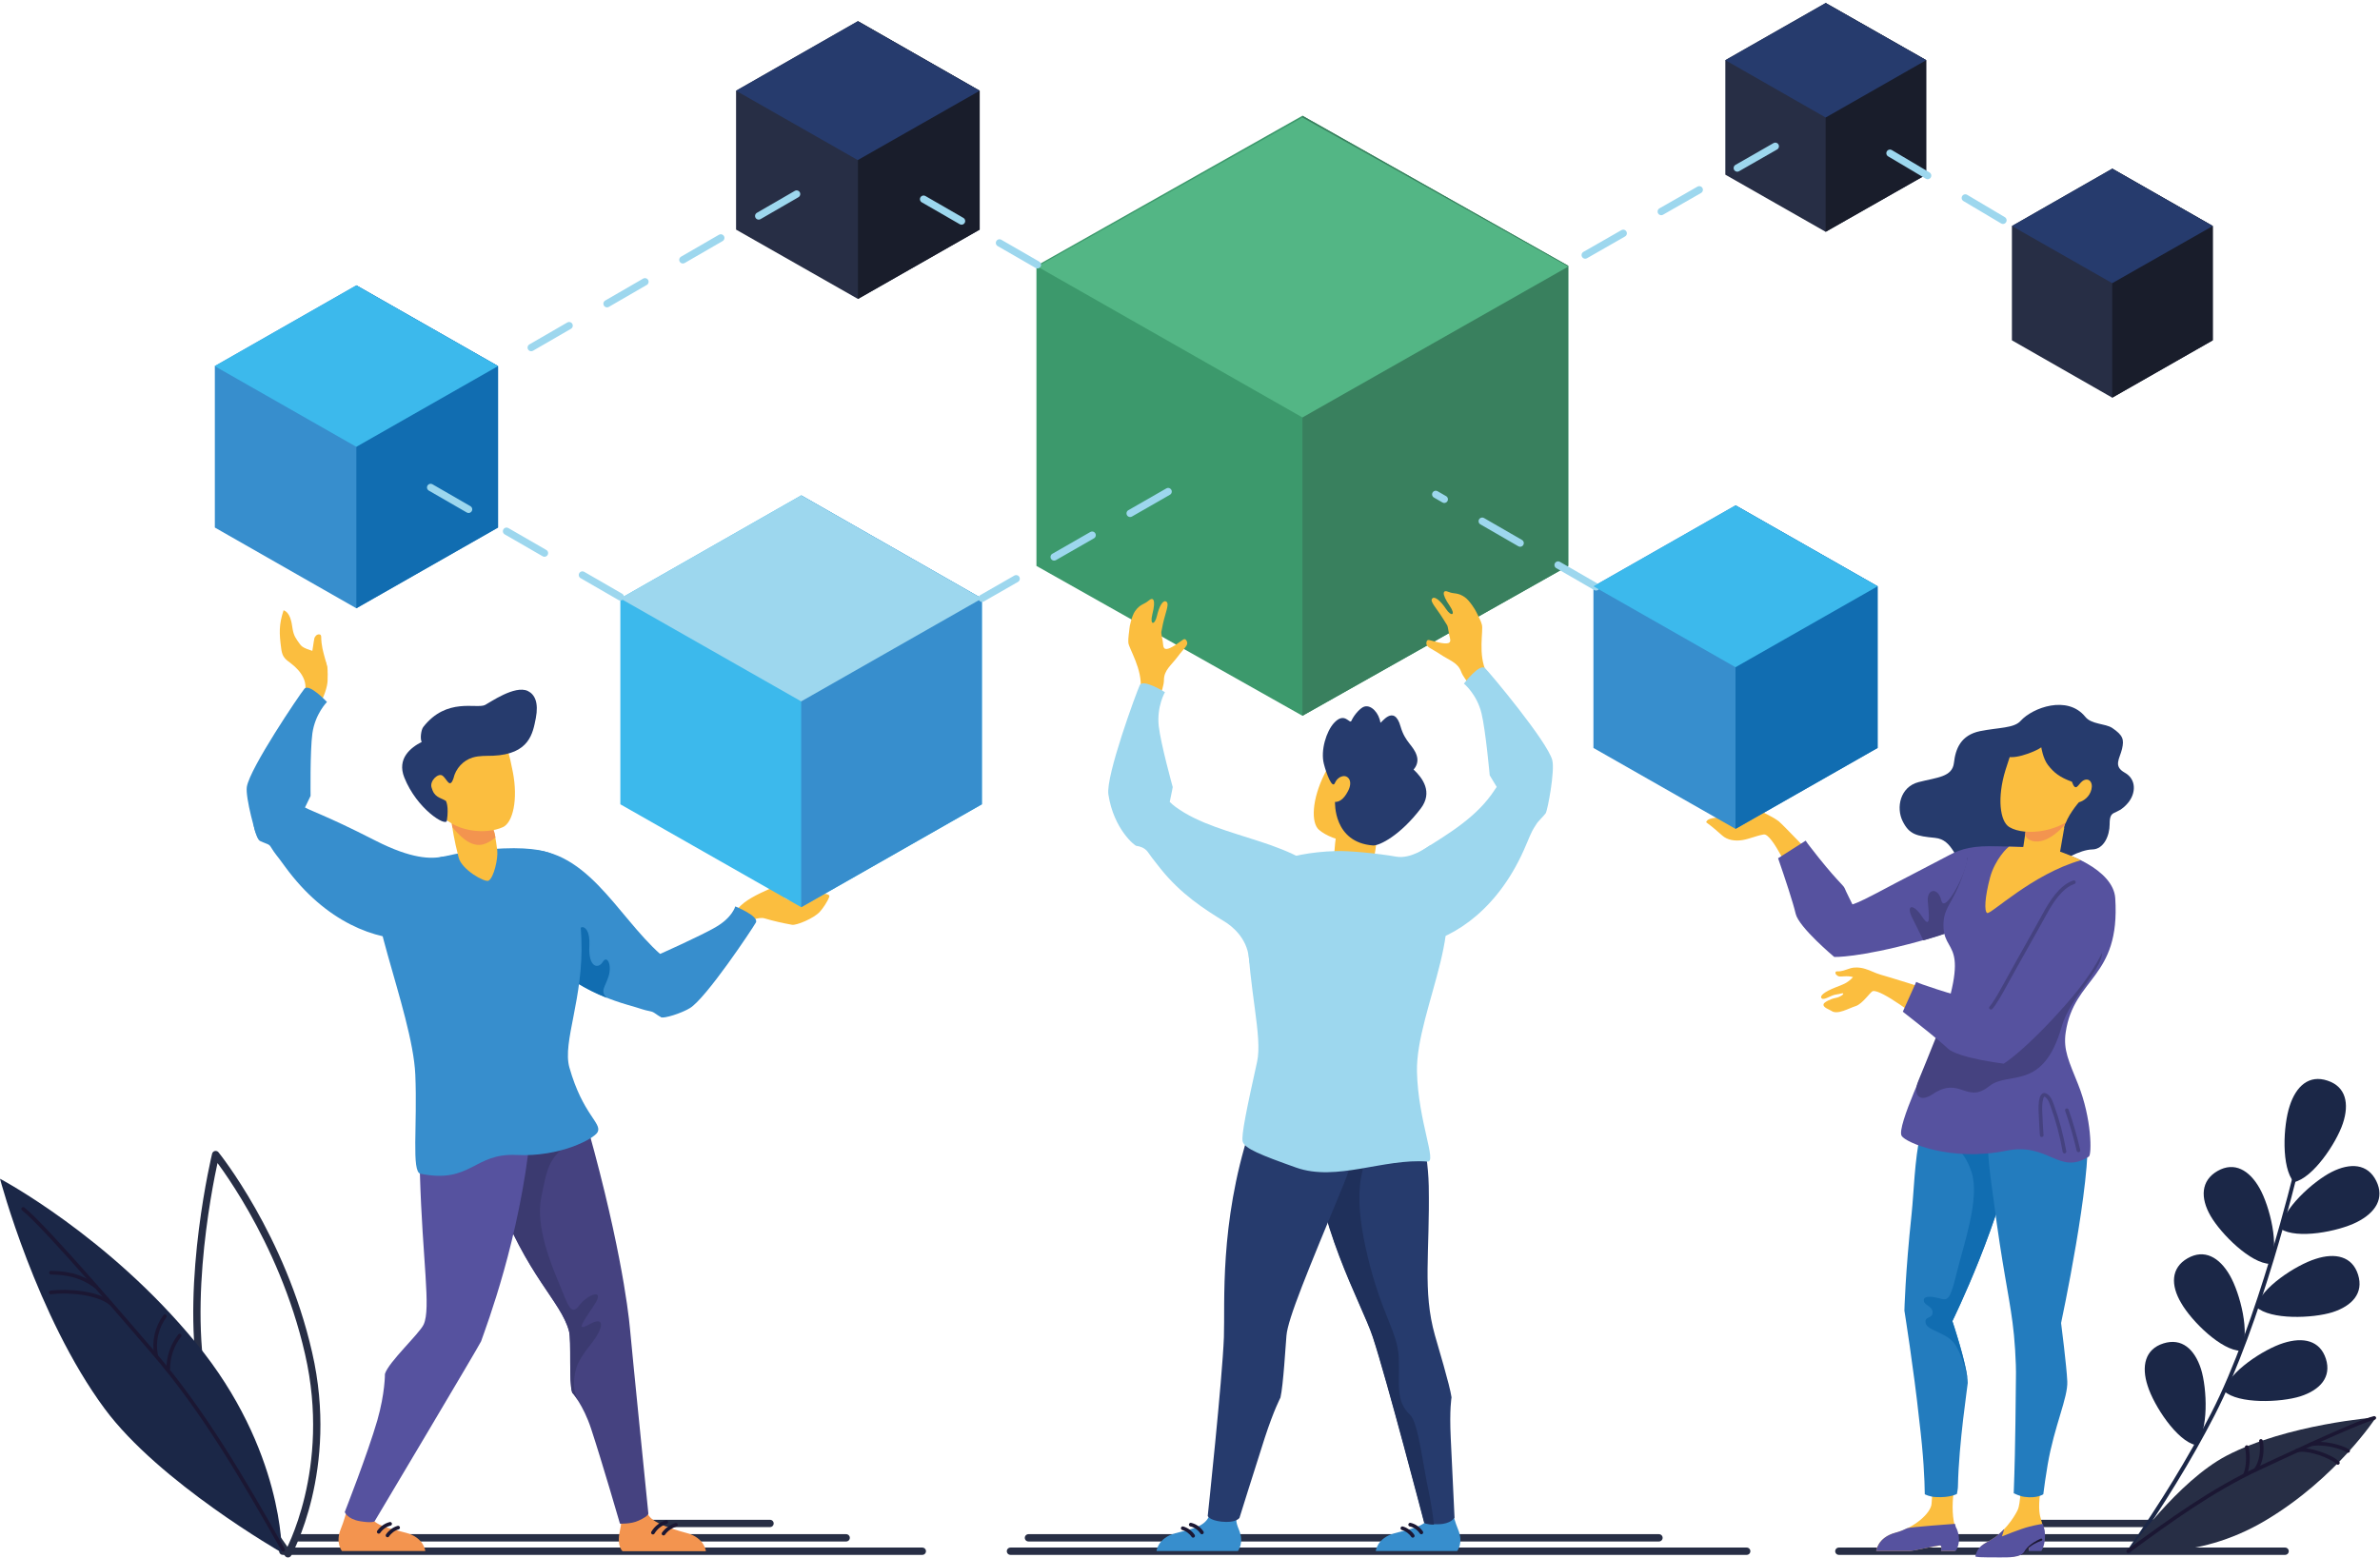 <svg width="652" height="427" viewBox="0 0 652 427" fill="none" xmlns="http://www.w3.org/2000/svg">
<path d="M178.209 417.458H210.949" stroke="#272E45" stroke-width="2" stroke-miterlimit="10" stroke-linecap="round" stroke-linejoin="round"/>
<path d="M81.74 421.401H231.809" stroke="#272E45" stroke-width="2" stroke-miterlimit="10" stroke-linecap="round" stroke-linejoin="round"/>
<path d="M77.471 425.069H252.67" stroke="#272E45" stroke-width="2" stroke-miterlimit="10" stroke-linecap="round" stroke-linejoin="round"/>
<path d="M281.742 421.401H454.477" stroke="#272E45" stroke-width="2" stroke-miterlimit="10" stroke-linecap="round" stroke-linejoin="round"/>
<path d="M276.814 425.069H478.512" stroke="#272E45" stroke-width="2" stroke-miterlimit="10" stroke-linecap="round" stroke-linejoin="round"/>
<path d="M559.322 417.458H592.063" stroke="#272E45" stroke-width="2" stroke-miterlimit="10" stroke-linecap="round" stroke-linejoin="round"/>
<path d="M535.781 421.401H607.23" stroke="#272E45" stroke-width="2" stroke-miterlimit="10" stroke-linecap="round" stroke-linejoin="round"/>
<path d="M503.75 425.069H626.006" stroke="#272E45" stroke-width="2" stroke-miterlimit="10" stroke-linecap="round" stroke-linejoin="round"/>
<path d="M101.617 415.049C101.617 414.885 101.398 412.147 101.398 411.983C99.701 412.257 96.306 412.366 95.594 412.311C94.39 415.816 94.335 416.528 93.35 418.992C91.817 422.77 93.678 425.015 93.678 425.015C93.678 425.015 109.008 425.015 115.359 425.015C115.961 425.015 116.509 425.015 116.509 425.015C116.509 425.015 116.18 421.346 111.253 420.032C106.271 418.773 101.726 417.732 101.617 415.049Z" fill="#F3944F"/>
<path d="M103.752 419.758C104.518 418.663 105.613 417.896 106.873 417.568" stroke="#1B1733" stroke-miterlimit="10" stroke-linecap="round" stroke-linejoin="round"/>
<path d="M106.16 420.744C106.872 419.703 107.912 418.937 109.062 418.608" stroke="#1B1733" stroke-miterlimit="10" stroke-linecap="round" stroke-linejoin="round"/>
<path d="M177.282 414.337C177.228 414.173 176.571 411.49 176.516 411.38C174.873 411.928 170.22 412.859 169.508 412.968C170.274 416.911 170.329 417.075 169.782 419.703C168.906 423.7 170.548 425.069 170.548 425.069C170.548 425.069 185.878 425.069 192.229 425.069C192.831 425.069 193.379 425.069 193.379 425.069C193.379 425.069 193.05 421.401 188.123 420.086C183.195 418.772 177.83 416.965 177.282 414.337Z" fill="#F3944F"/>
<path d="M129.32 304.718C129.32 304.718 131.839 316.162 135.781 326.839C144.322 349.891 153.684 356.571 155.874 364.784C156.586 367.412 155.764 378.692 156.75 381.649C156.75 381.649 159.761 384.879 161.951 391.559C164.962 400.703 169.835 417.513 169.835 417.513C169.835 417.513 172.846 417.677 174.927 416.692C177.938 415.323 177.61 414.666 177.61 414.666C177.61 414.666 173.065 369.657 172.573 364.018C172.135 358.98 169.561 338.173 159.323 303.075C156.969 294.972 126.254 284.075 129.32 304.718Z" fill="#454280"/>
<path d="M157.242 378.911C157.461 375.078 158.009 373.216 161.787 368.453C165.564 363.689 165.729 360.513 161.513 362.868C157.352 365.222 159.925 361.992 162.882 357.447C165.838 352.957 161.075 354.6 158.721 357.666C156.366 360.842 155.6 357.502 153.3 352.026C151.001 346.551 146.676 336.093 148.263 328.208C149.851 320.323 150.234 317.476 155.6 313.588C155.6 313.588 157.68 311.015 160.637 307.675C160.199 306.142 159.761 304.609 159.323 303.021C156.914 294.862 126.199 283.966 129.32 304.609C129.32 304.609 131.839 316.052 135.781 326.729C144.321 349.781 153.684 356.461 155.874 364.675C156.585 367.303 155.764 378.582 156.75 381.539C156.75 381.539 157.407 382.251 158.283 383.62C157.516 381.977 157.188 380.334 157.242 378.911Z" fill="#3B3A70"/>
<path d="M178.869 419.977C179.69 418.608 181.004 417.568 182.537 417.075" stroke="#1B1733" stroke-miterlimit="10" stroke-linecap="round" stroke-linejoin="round"/>
<path d="M181.77 420.251C182.591 419.101 183.795 418.28 185.164 417.842" stroke="#1B1733" stroke-miterlimit="10" stroke-linecap="round" stroke-linejoin="round"/>
<path d="M202.082 249.087C203.834 246.787 207.667 244.98 210.623 243.666C211.444 243.283 213.032 243.173 214.182 243.338C215.66 243.612 217.248 243.447 218.726 243.119C218.945 243.064 219.219 243.009 219.328 243.173C219.821 243.831 219.054 244.542 218.781 244.816C218.124 245.418 217.029 245.637 214.893 245.966C217.357 247.609 218.835 246.623 223.051 245.309C224.913 244.707 227.595 244.761 227.157 245.802C226.665 247.116 225.405 248.978 224.584 249.854C222.942 251.661 218.178 253.632 216.974 253.413C214.565 252.975 211.827 252.372 209.473 251.661C207.666 251.113 205.093 252.756 204.874 251.934L202.082 249.087Z" fill="#FBBE3F"/>
<path d="M148.647 233.208C164.524 236.384 172.408 256.972 185.767 265.13C189.654 267.485 192.392 264.583 192.775 264.747C196.388 266.444 190.585 275.369 181.716 278.764C180.949 279.038 179.416 277.45 178.595 277.231C175.365 276.519 176.46 276.629 171.806 275.315C135.507 264.747 134.302 230.361 148.647 233.208Z" fill="#378ECD"/>
<path d="M125.597 244.926C123.845 242.079 124.557 234.084 121.326 234.741C117.987 235.398 112.786 235.398 102.876 230.361C88.422 222.969 84.699 222.148 82.947 220.888C79.224 218.26 78.239 214.208 77.965 213.934C75.118 211.087 65.701 220.615 70.847 230.087C71.231 230.799 73.53 231.073 74.023 231.839C75.775 234.632 75.337 233.646 78.129 237.534C100.412 268.032 133.152 257.465 125.597 244.926Z" fill="#378ECD"/>
<path d="M175.09 271.482C176.952 272.248 180.893 278.6 181.167 278.764C182.043 279.093 186.533 277.724 188.996 276.246C193.431 273.563 206.078 254.563 207.064 252.81C208.049 251.058 201.425 248.375 201.425 248.375C201.425 248.375 200.658 251.442 195.95 254.125C191.679 256.589 180.455 261.571 180.455 261.571C180.455 261.571 172.243 270.387 175.09 271.482Z" fill="#378ECD"/>
<path d="M120.123 298.914C120.123 298.914 114.703 310.194 115.031 321.583C115.743 345.675 118.097 358.433 116.071 362.922C114.976 365.386 106.381 373.271 105.45 376.502C105.45 376.556 105.505 381.703 103.37 389.205C100.687 398.458 94.445 414.337 94.445 414.337C94.445 414.337 95.102 416.254 98.661 416.856C101.946 417.404 102.603 416.911 102.603 416.911C102.603 416.911 131.401 368.562 131.785 367.577C133.318 363.196 142.406 339.323 145.308 310.796C146.184 302.309 126.419 279.038 120.123 298.914Z" fill="#56529F"/>
<path d="M166.713 267.54C167.698 264.364 166.329 261.626 165.125 263.597C163.921 265.568 161.128 265.24 161.457 259.162C161.676 254.891 160.198 254.179 159.705 254.07C159.048 253.96 158.008 254.508 158.446 258.779C158.774 261.9 158.5 266.499 158.227 269.456C160.636 270.934 163.318 272.303 166.275 273.453C164.249 271.646 165.837 270.387 166.713 267.54Z" fill="#116DB1"/>
<path d="M130.635 233.044C124.229 233.756 110.158 237.26 104.519 239.669C97.402 242.681 113.005 276.848 113.772 294.479C114.374 308.277 112.677 321.145 115.195 321.637C129.102 324.43 129.759 315.888 141.53 316.49C153.411 317.093 162.718 312.055 163.704 310.248C165.018 307.784 159.652 305.485 155.984 292.508C154.013 285.499 159.926 273.508 159.269 257.246C158.995 251.113 158.338 241.531 154.396 236.658C153.63 235.782 152.261 230.69 130.635 233.044Z" fill="#378ECD"/>
<path d="M123.898 226.528C123.898 226.528 124.336 229.978 125.65 235.015C126.526 238.355 132.877 241.914 133.863 241.312C135.286 240.491 136.491 235.234 136.217 232.989C135.341 226.364 135.341 228.335 133.753 223.626C132.166 218.972 122.694 220.396 123.898 226.528Z" fill="#FBBE3F"/>
<path d="M133.096 231.128C134.137 230.689 134.958 230.142 135.724 229.485C135.286 226.966 134.958 227.24 133.753 223.681C132.166 218.972 122.694 220.45 123.898 226.583V226.638C126.307 229.54 129.538 232.661 133.096 231.128Z" fill="#F3944F"/>
<path d="M127.897 198.329C136.766 196.632 138.737 202.436 140.489 211.525C141.968 219.136 140.489 225.378 137.807 226.638C133.208 228.773 123.9 228.171 119.849 222.038C111.527 209.225 117.111 200.355 127.897 198.329Z" fill="#FBBE3F"/>
<path d="M122.149 219.465C120.561 218.479 118.973 218.588 118.207 215.741C117.714 213.934 120.013 211.799 121.163 212.511C122.422 213.332 123.189 216.344 124.229 213.277C124.831 210.594 126.912 208.349 129.485 207.583C131.292 207.035 133.208 207.145 135.069 207.09C145.089 206.652 145.965 200.903 146.786 196.796C147.607 192.525 146.512 190.28 144.596 189.349C141.037 187.652 134.193 192.525 132.879 193.182C130.58 194.332 122.368 190.992 115.962 199.205C115.36 199.972 115.031 202.436 115.524 203.312C112.513 204.845 108.68 207.857 110.761 213.058C114.21 221.71 122.203 226.637 122.422 224.885C123.025 220.833 122.149 219.465 122.149 219.465Z" fill="#263B6D"/>
<path d="M82.837 191.156C85.082 187.324 82.454 183.874 79.716 181.793C79.004 181.246 78.238 180.753 77.745 179.986C77.307 179.329 77.143 178.508 77.034 177.687C76.486 173.58 76.376 171.171 77.691 167.229C79.497 167.886 79.88 170.404 80.154 172.321C80.483 174.237 81.03 174.949 82.18 176.537C83.385 178.234 86.45 178.125 87.983 179.548C89.9 181.355 89.845 184.038 89.735 186.666C89.681 187.981 88.914 190.883 87.162 193.675C86.505 194.825 82.837 191.156 82.837 191.156Z" fill="#FBBE3F"/>
<path d="M75.446 232.277C74.078 230.799 70.957 230.032 70.738 229.813C70.081 229.156 67.179 218.479 67.617 215.632C68.438 210.485 82.071 190.335 83.385 188.747C84.699 187.159 89.572 192.361 89.572 192.361C89.572 192.361 86.341 195.592 85.575 200.958C84.918 205.831 85.082 218.096 85.082 218.096C85.082 218.096 77.527 234.468 75.446 232.277Z" fill="#378ECD"/>
<path d="M89.736 183.819C89.79 182.779 89.243 181.191 88.969 180.205C88.531 178.563 88.038 177.03 87.984 174.456C87.984 174.237 87.874 173.909 87.6 173.854C86.725 173.69 86.232 174.511 86.122 174.894C85.903 175.88 85.684 178.07 85.137 180.753C82.18 183.874 89.243 191.978 89.736 183.819Z" fill="#FBBE3F"/>
<path d="M529.158 411.983C529.158 411.819 529.377 409.081 529.377 408.917C531.074 409.19 533.866 407.548 535.18 409.026C534.742 412.311 534.797 416.528 535.837 418.991C537.37 422.77 535.509 425.015 535.509 425.015C535.509 425.015 534.14 425.015 531.84 425.015C531.621 425.015 532.279 423.481 531.457 423.481C530.855 423.481 523.847 425.015 523.245 425.015C518.974 425.015 518.263 425.015 515.142 425.015C514.54 425.015 513.992 425.015 513.992 425.015C513.992 425.015 514.321 421.346 519.248 420.032C524.285 418.718 529.048 414.666 529.158 411.983Z" fill="#FBBE3F"/>
<path d="M559.979 419.43C559.87 418.554 559.377 417.458 558.884 415.433C558.556 414.064 558.337 410.943 559.541 405.631C560.691 400.484 553.464 399.827 553.574 403.77C553.738 412.092 552.752 413.735 552.752 413.735C552.752 413.735 551.165 417.294 547.606 420.415C544.485 423.153 542.076 422.605 542.076 426.274C542.076 426.548 542.733 426.603 547.551 426.603C550.343 426.603 553.409 426.876 554.669 425.015C554.942 424.577 555.49 424.248 555.873 423.865C555.928 424.303 555.709 424.796 555.818 424.796C557.844 424.796 559.158 424.796 559.158 424.796C559.158 424.796 560.417 423.153 559.979 419.43Z" fill="#FBBE3F"/>
<path d="M498.332 236.658C497.511 235.398 488.258 225.816 487.218 224.995C485.247 223.571 483.112 222.75 481.798 221.929C481.195 221.545 479.936 221.491 479.17 221.381C477.965 221.162 476.815 221.436 475.611 221.217C475.447 221.162 475.228 221.162 475.118 221.272C474.735 221.819 475.173 222.367 475.392 222.531C475.939 222.969 476.87 222.86 478.458 224.009C476.596 225.488 475.392 223.955 471.778 224.009C468.493 224.064 467.672 224.502 467.398 225.323C468.877 226.364 471.012 228.226 471.724 228.883C473.202 230.251 475.392 230.525 477.363 230.197C479.334 229.868 481.195 228.992 483.166 228.664C485.521 228.28 490.777 240.272 491.488 241.531L498.332 236.658Z" fill="#FBBE3F"/>
<path d="M527.295 409.464C527.295 409.464 528.609 410.176 530.361 410.231C534.358 410.45 536.11 409.355 536.11 409.355C536.22 408.643 536.384 407.931 536.384 407.11C536.603 395.502 539.067 379.459 539.067 378.966C539.067 374.476 534.851 361.992 534.851 361.992C534.851 361.992 548.648 333.957 552.261 311.727C555.875 289.496 542.023 293.001 537.424 294.369C524.284 298.421 524.941 320.707 523.682 332.643C521.93 349.124 521.711 359.144 521.711 359.144C521.711 359.144 524.284 375.242 525.762 389.041C526.967 398.951 527.241 405.303 527.295 409.464Z" fill="#237CBE"/>
<path d="M537.532 294.424C531.838 296.176 528.772 301.323 526.965 307.62C528.169 308.058 529.319 308.66 530.25 309.591C533.754 312.986 537.915 314.245 540.16 321.364C542.404 328.482 537.915 341.185 536.218 348.084C534.52 354.983 533.973 356.516 531.892 355.914C529.812 355.366 527.02 354.819 527.02 356.297C527.02 357.776 529.429 357.776 529.429 359.637C529.429 361.499 527.02 360.568 527.567 362.649C528.115 364.729 533.425 365.113 535.615 368.453C537.367 371.136 538.243 374.64 538.955 377.706C538.353 372.505 534.849 362.046 534.849 362.046C534.849 362.046 548.646 334.012 552.259 311.781C555.873 289.551 542.076 293 537.532 294.424Z" fill="#116DB1"/>
<path d="M551.33 362.375C551.878 366.317 552.371 373.326 552.261 377.706C552.152 382.908 552.207 394.626 551.659 409.19C551.659 409.19 553.301 410.012 554.615 410.176C558.065 410.669 559.762 409.464 559.762 409.464C560.036 407.274 560.419 404.481 560.966 401.306C562.773 390.738 566.551 382.963 566.332 378.528C566.168 374.476 564.635 362.539 564.635 362.539C564.635 362.539 573.066 323.061 571.807 310.139C571.259 304.828 558.065 290.701 553.685 292.617C541.092 298.093 544.596 317.147 546.184 329.084C548.538 347.263 550.235 354.052 551.33 362.375Z" fill="#237CBE"/>
<path d="M571.257 196.413C572.954 198.548 576.732 198.22 578.648 199.479C581.605 201.505 581.933 202.6 581.331 205.228C580.674 207.966 578.867 209.937 582.097 211.744C585.328 213.551 585.163 217.439 582.919 220.067C579.688 223.845 577.936 221.436 577.936 225.871C577.936 228.883 576.403 232.715 573.173 232.77C569.943 232.825 564.468 235.672 561.347 238.684C558.226 241.695 542.787 240.655 539.119 238.246C535.396 235.836 535.177 230.087 530.085 229.594C524.993 229.102 523.022 228.664 521.216 224.995C519.409 221.326 520.504 215.632 525.596 214.318C530.687 213.004 534.848 212.949 535.286 209.007C535.724 205.119 537.203 201.45 542.404 200.355C547.55 199.315 551.766 199.589 553.573 197.508C556.858 193.894 566.384 190.39 571.257 196.413Z" fill="#263B6D"/>
<path d="M547.334 231.949C540.928 231.62 537.26 232.551 534.03 234.303C530.471 236.22 520.288 241.421 514.156 244.707C508.9 247.499 507.476 247.828 507.476 247.828C507.476 247.828 505.505 243.885 505.341 243.393C505.067 242.571 502.932 241.202 495.815 231.949C495.431 231.456 495.048 230.963 494.665 230.361L487.109 235.179C489.08 240.874 491.216 247.335 491.927 250.401C492.803 254.125 502.494 262.228 502.494 262.228C502.494 262.228 509.064 262.502 525.489 258.012C539.614 254.179 550.181 249.306 556.039 237.041C556.039 237.096 553.74 232.277 547.334 231.949Z" fill="#56529F"/>
<path d="M538.957 235.015C539.012 238.793 532.771 250.62 531.84 246.787C530.909 242.955 527.843 243.557 528.117 246.952C528.391 250.346 529.102 255.055 526.584 251.223C524.065 247.39 521.985 247.883 523.956 251.715C524.777 253.303 526.091 256.041 526.912 257.684C538.957 254.289 549.798 249.58 556.149 238.355L538.957 235.015Z" fill="#454280"/>
<path d="M559.487 232.496C566.057 233.153 578.978 238.355 579.471 246.13C580.894 268.196 568.138 267.704 565.893 282.926C565.181 287.744 566.824 290.92 569.287 297.107C573.065 306.525 573.065 316.381 572.244 316.928C563.922 322.185 561.349 312.931 549.523 315.34C534.412 318.407 521.984 313.096 520.943 311.234C519.52 308.715 528.499 290.098 530.032 285.937C541.201 255.658 531.839 262.721 532.441 252.646C532.715 247.773 536.273 246.568 539.011 235.234C539.23 233.975 539.887 230.635 559.487 232.496Z" fill="#56529F"/>
<path d="M565.729 225.707C565.729 225.707 565.181 228.335 564.36 233.372C564.36 233.372 566.057 233.975 567.645 234.632C568.904 235.125 570.054 235.727 570.054 235.727C556.75 239.505 545.307 250.73 544.376 250.182C543.555 249.744 543.719 245.911 545.198 240.381C546.512 235.563 550.016 232.004 550.454 232.004C551.494 232.004 554.286 232.168 554.286 232.058C555.217 225.269 555.655 224.283 556.093 222.914C557.681 218.096 566.879 219.41 565.729 225.707Z" fill="#FBBE3F"/>
<path d="M556.202 230.251C555.217 229.813 554.724 229.156 554.833 228.226C555.217 225.762 555.436 226.09 556.585 222.586C558.064 217.986 567.316 219.246 566.221 225.269V225.323C563.922 228.225 559.706 231.73 556.202 230.251Z" fill="#F3944F"/>
<path d="M563.702 198.932C554.832 196.249 552.204 201.888 549.412 210.978C547.058 218.589 547.879 225.105 550.452 226.638C554.942 229.321 565.016 227.952 569.834 222.148C579.798 210.047 574.433 202.162 563.702 198.932Z" fill="#FBBE3F"/>
<path d="M559.76 195.427C559.267 195.099 563.975 193.675 570.655 196.96C575.473 199.37 580.674 214.975 579.688 217.439C576.294 226.09 565.454 227.021 565.508 226.857C566.056 223.79 569.505 219.848 569.505 219.848C570.764 219.519 572.462 218.37 572.954 216.289C573.447 214.208 572.078 212.949 570.545 213.989C569.286 214.865 568.684 217.275 567.589 214.208C564.304 213.004 562.716 211.799 561.019 209.609C559.65 207.802 559.212 204.79 559.212 204.79C557.624 205.995 550.233 208.897 549.083 206.652C545.58 199.698 557.734 196.194 559.76 195.427Z" fill="#263B6D"/>
<path d="M559.651 417.568C559.651 417.568 557.79 417.842 555.928 418.334C553.519 418.937 548.428 421.017 548.428 421.017C548.428 421.017 549.139 418.827 549.03 418.991C548.592 419.484 548.099 419.922 547.552 420.415C544.431 423.153 542.077 422.715 541.146 426.438C541.091 426.712 542.624 426.767 547.497 426.767C550.289 426.767 553.574 426.931 554.833 425.015C555.107 424.577 555.49 424.193 555.874 423.865C555.928 424.303 555.709 425.015 555.819 425.015C557.845 425.015 559.213 425.015 559.213 425.015C559.213 425.015 560.582 423.153 560.144 419.43C560.035 418.937 559.87 418.334 559.651 417.568Z" fill="#56529F"/>
<path d="M535.564 417.568C535.564 417.568 523.19 418.444 522.478 418.773C521.438 419.265 520.398 419.703 519.303 419.977C514.321 421.291 513.992 425.015 513.992 425.015C513.992 425.015 514.594 425.015 515.197 425.015C518.372 425.015 519.084 425.015 523.354 425.015C524.011 425.015 530.855 423.481 531.403 423.481C532.224 423.481 531.567 425.015 531.786 425.015C534.14 425.015 535.728 425.015 535.728 425.015C535.728 425.015 537.589 422.715 536.056 418.937C535.783 418.553 535.673 418.061 535.564 417.568Z" fill="#56529F"/>
<path d="M559.323 422.167C559.323 422.167 558.939 422.331 558.337 422.55C557.735 422.824 556.969 423.208 556.312 423.7C556.147 423.81 555.983 423.974 555.819 424.084C555.655 424.248 555.49 424.357 555.381 424.522C555.217 424.686 555.107 424.795 554.998 424.96C554.888 425.124 554.779 425.233 554.669 425.398C554.45 425.617 554.231 425.836 554.067 425.891C553.903 426 553.793 426.055 553.793 426.055H553.738V426C553.738 426 553.848 425.945 553.957 425.836C554.122 425.726 554.341 425.562 554.505 425.288C554.614 425.179 554.669 425.014 554.779 424.85C554.888 424.686 554.998 424.522 555.162 424.357C555.271 424.193 555.436 424.029 555.6 423.865C555.764 423.7 555.928 423.591 556.093 423.427C557.461 422.277 559.104 421.62 559.104 421.62C559.268 421.565 559.377 421.62 559.487 421.784C559.542 421.948 559.487 422.058 559.323 422.167Z" fill="#1B1733"/>
<path d="M562.06 271.756C567.425 265.185 574.542 255.493 575.747 260.093C577.006 264.911 567.206 272.796 564.797 281.338C559.651 299.243 550.288 293.329 544.923 297.655C538.681 302.637 536.984 294.753 529.429 299.845C525.706 302.309 524.008 299.9 525.487 296.286C528.553 288.894 531.783 280.516 532.002 280.407C538.079 276.027 543.39 287.908 561.293 265.952C567.808 258.012 562.06 271.756 562.06 271.756Z" fill="#454280"/>
<path d="M530.58 272.029C529.266 271.318 516.509 267.43 515.25 267.101C513.553 266.609 512.512 265.952 511.034 265.514C509.337 264.966 507.749 265.076 507.038 265.295C505.45 265.787 504.629 266.225 503.369 266.171C503.205 266.171 502.986 266.171 502.877 266.335C502.603 266.937 503.369 267.375 503.588 267.485C504.245 267.813 505.997 267.211 507.64 267.759C505.997 269.511 504.793 269.784 502.877 270.551C499.811 271.756 498.387 272.905 499.044 273.563C499.701 274.22 501.563 272.686 502.986 272.522C504.026 272.413 504.902 271.975 504.957 272.303C505.012 272.577 504.026 273.234 502.877 273.453C501.617 273.672 499.756 274.603 499.592 275.096C499.208 276.081 501.234 276.629 501.727 277.012C503.369 278.162 506.435 276.3 508.352 275.698C510.268 275.096 512.403 271.756 513.06 271.591C515.414 271.044 525.652 279.038 526.857 279.859L530.58 272.029Z" fill="#FBBE3F"/>
<path d="M568.137 241.75C564.633 242.9 561.95 247.116 560.198 250.346C558.282 253.905 552.369 264.254 549.03 270.387C546.183 275.588 545.197 276.683 545.197 276.683C545.197 276.683 541.419 274.439 540.981 274.11C540.27 273.562 537.751 273.617 526.746 269.784C526.199 269.565 525.542 269.346 524.94 269.073L521.271 277.231C526.035 280.954 531.345 285.17 533.59 287.306C536.382 289.934 548.92 291.467 548.92 291.467C548.92 291.467 554.614 288.072 565.838 275.369C575.528 264.418 579.963 254.782 578.704 247.39C578.156 244.707 574.214 239.724 568.137 241.75Z" fill="#56529F"/>
<path d="M568.137 241.75C564.633 242.9 561.95 247.116 560.198 250.346C558.282 253.905 552.369 264.254 549.029 270.387C546.182 275.588 545.416 276.136 545.416 276.136" stroke="#454280" stroke-miterlimit="10" stroke-linecap="round" stroke-linejoin="round"/>
<path d="M559.324 311.07C559.215 309.044 559.05 307.073 558.996 305.047C558.941 303.678 558.886 302.254 559.269 300.885C559.379 300.502 559.653 300.009 560.036 300.009C560.255 300.009 560.419 300.119 560.584 300.228C561.405 300.776 561.788 301.761 562.117 302.692C563.65 306.854 564.799 311.179 565.566 315.56" stroke="#454280" stroke-miterlimit="10" stroke-linecap="round" stroke-linejoin="round"/>
<path d="M566.221 304.225C567.48 307.839 568.52 311.508 569.396 315.231" stroke="#454280" stroke-miterlimit="10" stroke-linecap="round" stroke-linejoin="round"/>
<path d="M472.654 16.488L500.139 0.828L527.678 16.488V47.863L500.139 63.523L472.654 47.863V16.488Z" fill="#272E45"/>
<path d="M58.855 100.318L97.618 78.197L136.436 100.318V144.56L97.618 166.681L58.855 144.56V100.318Z" fill="#378ECD"/>
<path d="M201.643 24.866L235.04 5.811L268.382 24.866V62.92L235.04 81.92L201.643 62.92V24.866Z" fill="#272E45"/>
<path d="M486.341 40.087L337.477 125.286" stroke="#9DD7EE" stroke-width="2" stroke-miterlimit="10" stroke-linecap="round" stroke-linejoin="round" stroke-dasharray="12 12"/>
<path d="M429.621 72.831L356.803 31.71L283.932 72.831V155.073L356.803 196.139L429.621 155.073V72.831Z" fill="#3C996C"/>
<path d="M429.62 72.831L356.803 31.71V196.139L429.62 155.073V72.831Z" fill="#39805E"/>
<path d="M356.803 114.39L284.205 73.05L356.803 32.203L429.62 73.05L356.803 114.39Z" fill="#53B685"/>
<path d="M218.232 53.174L135.615 100.975" stroke="#9DD7EE" stroke-width="2" stroke-miterlimit="10" stroke-linecap="round" stroke-linejoin="round" stroke-dasharray="12 12"/>
<path d="M268.986 163.998L219.492 135.744L169.943 163.998V220.395L219.492 248.594L268.986 220.395V163.998Z" fill="#3CB9EC"/>
<path d="M97.619 78.197L136.437 100.318V144.56L97.619 166.681V78.197Z" fill="#116DB1"/>
<path d="M268.986 163.998L219.492 135.744V248.594L268.986 220.395V163.998Z" fill="#378ECD"/>
<path d="M219.492 192.197L169.943 163.998L219.492 135.744L268.986 163.998L219.492 192.197Z" fill="#9DD7EE"/>
<path d="M514.374 160.658L475.447 138.482L436.52 160.658V204.955L475.447 227.13L514.374 204.955V160.658Z" fill="#378ECD"/>
<path d="M500.139 0.828L527.678 16.488V47.863L500.139 63.523V0.828Z" fill="#191D2B"/>
<path d="M235.039 5.811L268.382 24.866V62.92L235.039 81.92V5.811Z" fill="#191D2B"/>
<path d="M514.374 160.658L475.447 138.482V227.13L514.374 204.955V160.658Z" fill="#116DB1"/>
<path d="M320.011 134.704L269.039 163.943" stroke="#9DD7EE" stroke-width="2" stroke-miterlimit="10" stroke-linecap="round" stroke-linejoin="round" stroke-dasharray="12 12"/>
<path d="M169.943 163.56L117 133.007" stroke="#9DD7EE" stroke-width="2" stroke-miterlimit="10" stroke-linecap="round" stroke-linejoin="round" stroke-dasharray="12 12"/>
<path d="M284.205 72.557L251.629 53.776" stroke="#9DD7EE" stroke-width="2" stroke-miterlimit="10" stroke-linecap="round" stroke-linejoin="round" stroke-dasharray="12 12"/>
<path d="M437.23 160.822L393.32 135.471" stroke="#9DD7EE" stroke-width="2" stroke-miterlimit="10" stroke-linecap="round" stroke-linejoin="round" stroke-dasharray="12 12"/>
<path d="M500.139 32.203L527.678 16.488L500.139 0.828L472.654 16.488L500.139 32.203Z" fill="#263B6D"/>
<path d="M234.985 43.866L268.382 24.866L234.985 5.811L201.643 24.866L234.985 43.866Z" fill="#263B6D"/>
<path d="M475.447 182.834L436.52 160.658L475.447 138.482L514.374 160.658L475.447 182.834Z" fill="#3CB9EC"/>
<path d="M97.618 122.439L136.436 100.318L97.618 78.197L58.801 100.318L97.618 122.439Z" fill="#3CB9EC"/>
<path d="M589.982 84.877L515.029 40.361" stroke="#9DD7EE" stroke-width="2" stroke-miterlimit="10" stroke-linecap="round" stroke-linejoin="round" stroke-dasharray="12 12"/>
<path d="M551.164 61.935L578.648 46.22L606.187 61.935V93.254L578.648 108.969L551.164 93.254V61.935Z" fill="#272E45"/>
<path d="M578.648 46.22L606.188 61.935V93.254L578.648 108.969V46.22Z" fill="#191D2B"/>
<path d="M578.648 77.595L606.187 61.935L578.648 46.22L551.164 61.935L578.648 77.595Z" fill="#263B6D"/>
<path d="M405.698 190.992C405.698 190.992 401.153 186.557 400.277 184.038C399.347 181.52 397.047 180.972 394.529 179.275C392.01 177.577 390.587 177.358 390.751 176.099C390.97 174.839 391.572 175.497 394.091 176.044C396.609 176.592 397.65 176.373 397.212 174.839C396.883 173.744 396.719 171.773 396.445 171.335C395.898 170.459 394.693 168.488 394.036 167.612C392.229 165.093 391.791 164.381 392.503 163.889C393.105 163.45 394.638 164.6 396.117 166.845C397.595 169.09 398.909 168.597 397.157 166.024C394.748 162.52 395.295 161.534 396.828 162.191C398.361 162.848 399.292 162.246 401.318 163.669C402.577 164.546 404.219 167.174 404.438 167.721C404.603 168.159 405.588 169.747 405.971 171.226C406.409 172.759 404.822 179.439 407.231 184.257C409.64 189.076 410.406 191.375 410.406 191.375C410.406 191.375 407.285 196.358 405.698 190.992Z" fill="#FBBE3F"/>
<path d="M377.391 228.006C377.391 228.006 377.172 231.456 376.132 236.548C375.42 239.943 369.343 243.831 368.248 243.338C366.77 242.626 365.237 237.369 365.401 235.179C365.894 228.499 366.222 227.514 367.536 222.75C368.905 217.932 378.267 221.819 377.391 228.006Z" fill="#FBBE3F"/>
<path d="M378.486 202.819C370.383 198.822 366.934 203.86 362.828 212.128C359.378 219.081 359.105 225.488 361.349 227.404C365.237 230.69 374.325 232.606 379.855 227.787C391.352 217.767 388.341 207.692 378.486 202.819Z" fill="#FBBE3F"/>
<path d="M365.73 219.739C366.66 219.793 368.029 219.246 369.288 216.782C370.712 214.044 369.343 212.511 367.974 212.675C366.606 212.894 365.949 213.989 365.73 214.482C365.018 216.398 363.375 212.073 362.664 209.28C361.733 205.557 363.375 200.41 365.401 198.165C368.412 194.825 369.726 198.603 370.219 197.508C371.04 195.701 372.847 193.839 373.778 193.62C375.694 193.073 377.775 195.427 378.158 198.001C378.213 198.494 381.881 192.635 383.688 199.096C384.947 203.476 387.246 204.243 388.122 207.09C388.67 208.788 387.903 210.156 387.246 210.868C389.71 213.168 392.612 217.056 389.217 221.545C383.578 228.937 377.884 231.785 376.132 231.675C365.182 230.854 365.73 219.739 365.73 219.739Z" fill="#263B6D"/>
<path d="M391.407 415.323C391.407 415.159 391.626 412.476 391.626 412.312C393.323 412.585 396.608 412.695 397.265 412.64C398.47 416.035 398.47 416.747 399.455 419.156C400.988 422.824 399.182 425.015 399.182 425.015C399.182 425.015 384.235 425.015 378.048 425.015C377.446 425.015 376.898 425.015 376.898 425.015C376.898 425.015 377.227 421.456 382.045 420.142C386.918 418.937 391.352 417.897 391.407 415.323Z" fill="#378ECD"/>
<path d="M387.628 302.528C387.628 302.528 391.187 313.917 391.406 324.977C391.734 343.43 389.654 353.669 393.103 365.934C393.815 368.453 397.209 379.678 397.647 382.908C397.647 382.963 397.045 386.139 397.428 394.023C397.866 403.386 398.469 415.871 398.469 415.871C398.469 415.871 397.538 417.623 394.034 417.678C390.804 417.732 390.202 417.185 390.202 417.185C390.202 417.185 379.963 377.98 376.131 366.317C373.065 356.954 360.308 335.381 359.268 309.701C358.885 301.542 384.453 282.433 387.628 302.528Z" fill="#263B6D"/>
<path d="M389.38 419.922C388.669 418.882 387.574 418.061 386.314 417.787" stroke="#1B1733" stroke-miterlimit="10" stroke-linecap="round" stroke-linejoin="round"/>
<path d="M387.027 420.853C386.37 419.868 385.329 419.101 384.18 418.773" stroke="#1B1733" stroke-miterlimit="10" stroke-linecap="round" stroke-linejoin="round"/>
<path d="M391.407 408.807C389.764 401.142 388.505 389.752 386.315 387.727C382.209 383.894 383.468 379.24 383.194 372.121C382.921 365.003 378.541 360.349 374.708 344.47C370.876 328.591 372.792 322.842 373.613 319.283L390.531 315.45C389.436 308.222 387.629 302.528 387.629 302.528C384.454 282.433 358.886 301.542 359.214 309.81C360.254 335.49 373.011 357.064 376.077 366.427C379.909 378.035 390.148 417.294 390.148 417.294C390.148 417.294 390.586 417.732 392.83 417.787C392.502 414.83 392.009 411.654 391.407 408.807Z" fill="#1F305B"/>
<path d="M331.29 415.323C331.728 414.173 332.33 412.366 332.056 412.312C333.754 412.585 338.462 412.695 339.174 412.64C338.517 416.254 338.407 416.747 339.393 419.156C340.926 422.824 339.119 425.015 339.119 425.015C339.119 425.015 324.172 425.015 317.986 425.015C317.383 425.015 316.836 425.015 316.836 425.015C316.836 425.015 317.164 421.456 321.982 420.142C326.8 418.937 330.085 418.28 331.29 415.323Z" fill="#378ECD"/>
<path d="M373.339 302.528C373.339 302.528 372.627 313.479 368.083 324.539C358.174 348.467 352.808 361.335 352.425 365.989C352.206 368.508 351.549 379.732 350.782 382.963C350.782 383.018 349.03 386.193 346.457 394.078C343.446 403.441 339.559 415.925 339.559 415.925C339.559 415.925 338.683 417.404 334.576 416.966C331.346 416.582 330.854 415.432 330.854 415.432C330.854 415.432 334.85 378.035 335.288 366.427C335.617 357.064 334.029 335.49 342.296 309.81C344.979 301.542 377.5 282.433 373.339 302.528Z" fill="#263B6D"/>
<path d="M329.267 419.922C328.555 418.882 327.46 418.061 326.201 417.787" stroke="#1B1733" stroke-miterlimit="10" stroke-linecap="round" stroke-linejoin="round"/>
<path d="M326.857 420.853C326.2 419.868 325.16 419.101 324.01 418.773" stroke="#1B1733" stroke-miterlimit="10" stroke-linecap="round" stroke-linejoin="round"/>
<path d="M366.003 233.208C369.507 233.099 377.172 233.81 382.483 234.741C386.425 235.453 390.914 232.223 391.79 231.62C392.94 230.854 390.476 237.753 391.298 238.41C404.602 249.525 387.794 276.465 388.177 293.712C388.505 307.237 393.707 318.516 391.079 318.297C378.979 317.366 366.168 323.882 355.053 319.94C345.363 316.49 340.983 314.738 340.435 312.822C339.997 311.234 341.53 303.787 344.377 290.975C345.91 284.021 342.133 271.263 341.749 255.274C341.585 249.306 340.326 244.214 343.939 239.231C344.651 238.355 351.385 233.646 366.003 233.208Z" fill="#9DD7EE"/>
<path d="M425.242 208.295C423.928 203.257 408.324 184.586 406.846 183.107C405.368 181.629 401.042 187.324 401.042 187.324C401.042 187.324 404.601 190.226 405.86 195.482C407.01 200.246 408.105 212.456 408.105 212.456C408.105 212.456 408.872 213.77 410.021 215.632C409.857 215.851 409.693 216.07 409.529 216.344C399.893 231.347 378.595 234.303 373.722 249.744C369.288 263.707 403.616 266.28 418.124 231.401C419.986 226.966 419.822 227.568 420.862 225.871C421.3 225.104 422.888 223.626 423.435 222.86C423.983 222.038 426.008 211.142 425.242 208.295Z" fill="#9DD7EE"/>
<path d="M316.125 194.716C316.125 194.716 318.863 189.021 318.863 186.338C318.863 183.655 320.834 182.341 322.64 179.932C324.447 177.468 325.706 176.811 325.104 175.661C324.502 174.511 324.119 175.387 321.983 176.756C319.848 178.125 318.753 178.289 318.644 176.701C318.589 175.551 318.041 173.635 318.151 173.142C318.315 172.102 318.808 169.857 319.136 168.816C320.012 165.86 320.122 165.038 319.301 164.765C318.534 164.546 317.549 166.134 316.946 168.762C316.344 171.39 314.921 171.39 315.687 168.324C316.727 164.217 315.906 163.505 314.647 164.6C313.388 165.695 312.348 165.476 310.924 167.502C310.048 168.762 309.391 171.773 309.391 172.376C309.391 172.868 309.008 174.675 309.117 176.154C309.282 177.742 313.059 183.491 312.457 188.802C311.855 194.113 311.964 196.577 311.964 196.577C311.964 196.577 316.454 200.246 316.125 194.716Z" fill="#FBBE3F"/>
<path d="M365.674 243.283C356.75 229.813 334.631 230.361 322.039 221.107C321.436 220.669 320.889 220.177 320.451 219.738C320.944 217.439 321.272 215.687 321.272 215.687C321.272 215.687 317.987 203.86 317.44 198.986C316.837 193.62 319.137 189.678 319.137 189.678C319.137 189.678 313.114 185.9 312.238 187.762C311.362 189.623 302.876 212.62 303.643 217.713C305.121 227.295 310.979 231.839 311.308 231.785C312.184 231.894 313.552 232.277 314.374 233.372C316.345 236.001 314.866 234.194 317.878 237.972C323.517 245.035 329.922 249.142 335.562 252.591C337.259 253.632 341.584 256.862 342.132 262.502C343.61 277.888 370.875 251.168 365.674 243.283Z" fill="#9DD7EE"/>
<path d="M78.894 425.781C78.894 425.781 58.965 399.115 55.297 377.597C50.753 350.822 59.075 316.381 59.075 316.381C59.075 316.381 77.251 338.83 84.533 370.807C91.87 402.729 78.894 425.781 78.894 425.781Z" stroke="#272E45" stroke-width="2" stroke-miterlimit="10" stroke-linecap="round" stroke-linejoin="round"/>
<path d="M583.194 425.726C583.085 425.726 582.975 425.671 582.866 425.617C582.592 425.452 582.537 425.124 582.756 424.85C591.735 412.037 599.455 399.444 605.696 387.343C618.453 362.594 628.417 321.035 628.527 320.597C628.582 320.323 628.91 320.104 629.184 320.213C629.458 320.268 629.677 320.597 629.567 320.871C629.458 321.309 619.493 362.977 606.682 387.836C600.44 399.991 592.666 412.64 583.687 425.507C583.523 425.617 583.358 425.726 583.194 425.726Z" fill="#1B2747"/>
<path d="M637.617 296.121C642.653 297.764 643.639 302.418 641.832 307.839C640.025 313.26 633.62 322.842 628.419 323.937C624.915 319.995 625.462 308.441 627.269 303.021C629.021 297.6 632.58 294.424 637.617 296.121Z" fill="#1B2747"/>
<path d="M650.975 323.608C653.329 328.372 650.756 332.314 645.664 334.888C640.573 337.461 629.239 339.652 624.805 336.75C625.133 331.438 633.674 323.718 638.766 321.144C643.858 318.571 648.621 318.845 650.975 323.608Z" fill="#1B2747"/>
<path d="M645.991 349.288C647.578 354.326 644.403 357.83 638.983 359.582C633.562 361.28 622.01 361.718 618.123 358.159C619.273 352.957 628.963 346.66 634.384 344.963C639.749 343.211 644.403 344.251 645.991 349.288Z" fill="#1B2747"/>
<path d="M637.178 372.34C638.766 377.378 635.59 380.882 630.17 382.634C624.75 384.332 613.198 384.77 609.311 381.211C610.46 376.009 620.151 369.712 625.571 368.015C630.991 366.317 635.536 367.303 637.178 372.34Z" fill="#1B2747"/>
<path d="M592.667 368.124C597.704 366.536 601.208 369.712 602.96 375.133C604.657 380.554 605.095 392.107 601.536 395.994C596.335 394.845 590.039 385.153 588.341 379.732C586.589 374.366 587.63 369.712 592.667 368.124Z" fill="#1B2747"/>
<path d="M599.29 344.798C603.889 342.17 607.996 344.525 610.843 349.453C613.69 354.381 616.537 365.551 613.909 370.15C608.598 370.15 600.385 362.046 597.538 357.064C594.637 352.19 594.692 347.427 599.29 344.798Z" fill="#1B2747"/>
<path d="M607.505 320.871C612.104 318.243 616.21 320.652 619.002 325.58C621.794 330.508 624.587 341.732 621.904 346.332C616.593 346.277 608.435 338.119 605.588 333.191C602.741 328.263 602.906 323.499 607.505 320.871Z" fill="#1B2747"/>
<path d="M583.357 424.631C583.357 424.631 596.607 405.905 609.966 398.896C626.555 390.245 650.919 388.384 650.919 388.384C650.919 388.384 640.078 405.084 620.642 416.637C601.206 428.245 583.357 424.631 583.357 424.631Z" fill="#272E45"/>
<path d="M650.424 388.548C645.716 389.643 622.392 400.703 618.943 402.291C606.077 408.26 594.47 416.692 583.027 425.069" stroke="#1B1733" stroke-miterlimit="10" stroke-linecap="round" stroke-linejoin="round"/>
<path d="M640.46 400.868C638.763 399.116 632.302 396.706 629.291 397.473" stroke="#1B1733" stroke-miterlimit="10" stroke-linecap="round" stroke-linejoin="round"/>
<path d="M643.254 397.582C641.447 396.433 636.465 395.064 632.852 395.83" stroke="#1B1733" stroke-miterlimit="10" stroke-linecap="round" stroke-linejoin="round"/>
<path d="M618.068 402.565C619.492 400.649 619.93 397.199 619.382 394.845" stroke="#1B1733" stroke-miterlimit="10" stroke-linecap="round" stroke-linejoin="round"/>
<path d="M615.059 403.989C615.935 402.072 615.989 398.623 615.497 396.542" stroke="#1B1733" stroke-miterlimit="10" stroke-linecap="round" stroke-linejoin="round"/>
<path d="M77.197 425.452C77.197 425.452 43.581 406.234 28.634 385.974C10.019 360.787 0 323.006 0 323.006C0 323.006 29.674 338.666 53.709 368.015C77.745 397.308 77.197 425.452 77.197 425.452Z" fill="#1B2747"/>
<path d="M6.352 331.274C12.264 335.819 37.887 365.879 41.665 370.26C55.9 386.686 66.795 405.741 77.581 424.686" stroke="#1B1733" stroke-miterlimit="10" stroke-linecap="round" stroke-linejoin="round"/>
<path d="M13.906 354.161C18.396 353.559 26.553 354.161 30.276 357.118" stroke="#1B1733" stroke-miterlimit="10" stroke-linecap="round" stroke-linejoin="round"/>
<path d="M13.961 348.741C17.301 348.85 21.735 349.124 26.225 352.519" stroke="#1B1733" stroke-miterlimit="10" stroke-linecap="round" stroke-linejoin="round"/>
<path d="M42.76 371.245C41.993 367.631 42.978 363.634 45.169 360.677" stroke="#1B1733" stroke-miterlimit="10" stroke-linecap="round" stroke-linejoin="round"/>
<path d="M46.098 375.078C46.098 371.793 47.193 368.562 49.218 365.989" stroke="#1B1733" stroke-miterlimit="10" stroke-linecap="round" stroke-linejoin="round"/>
</svg>
